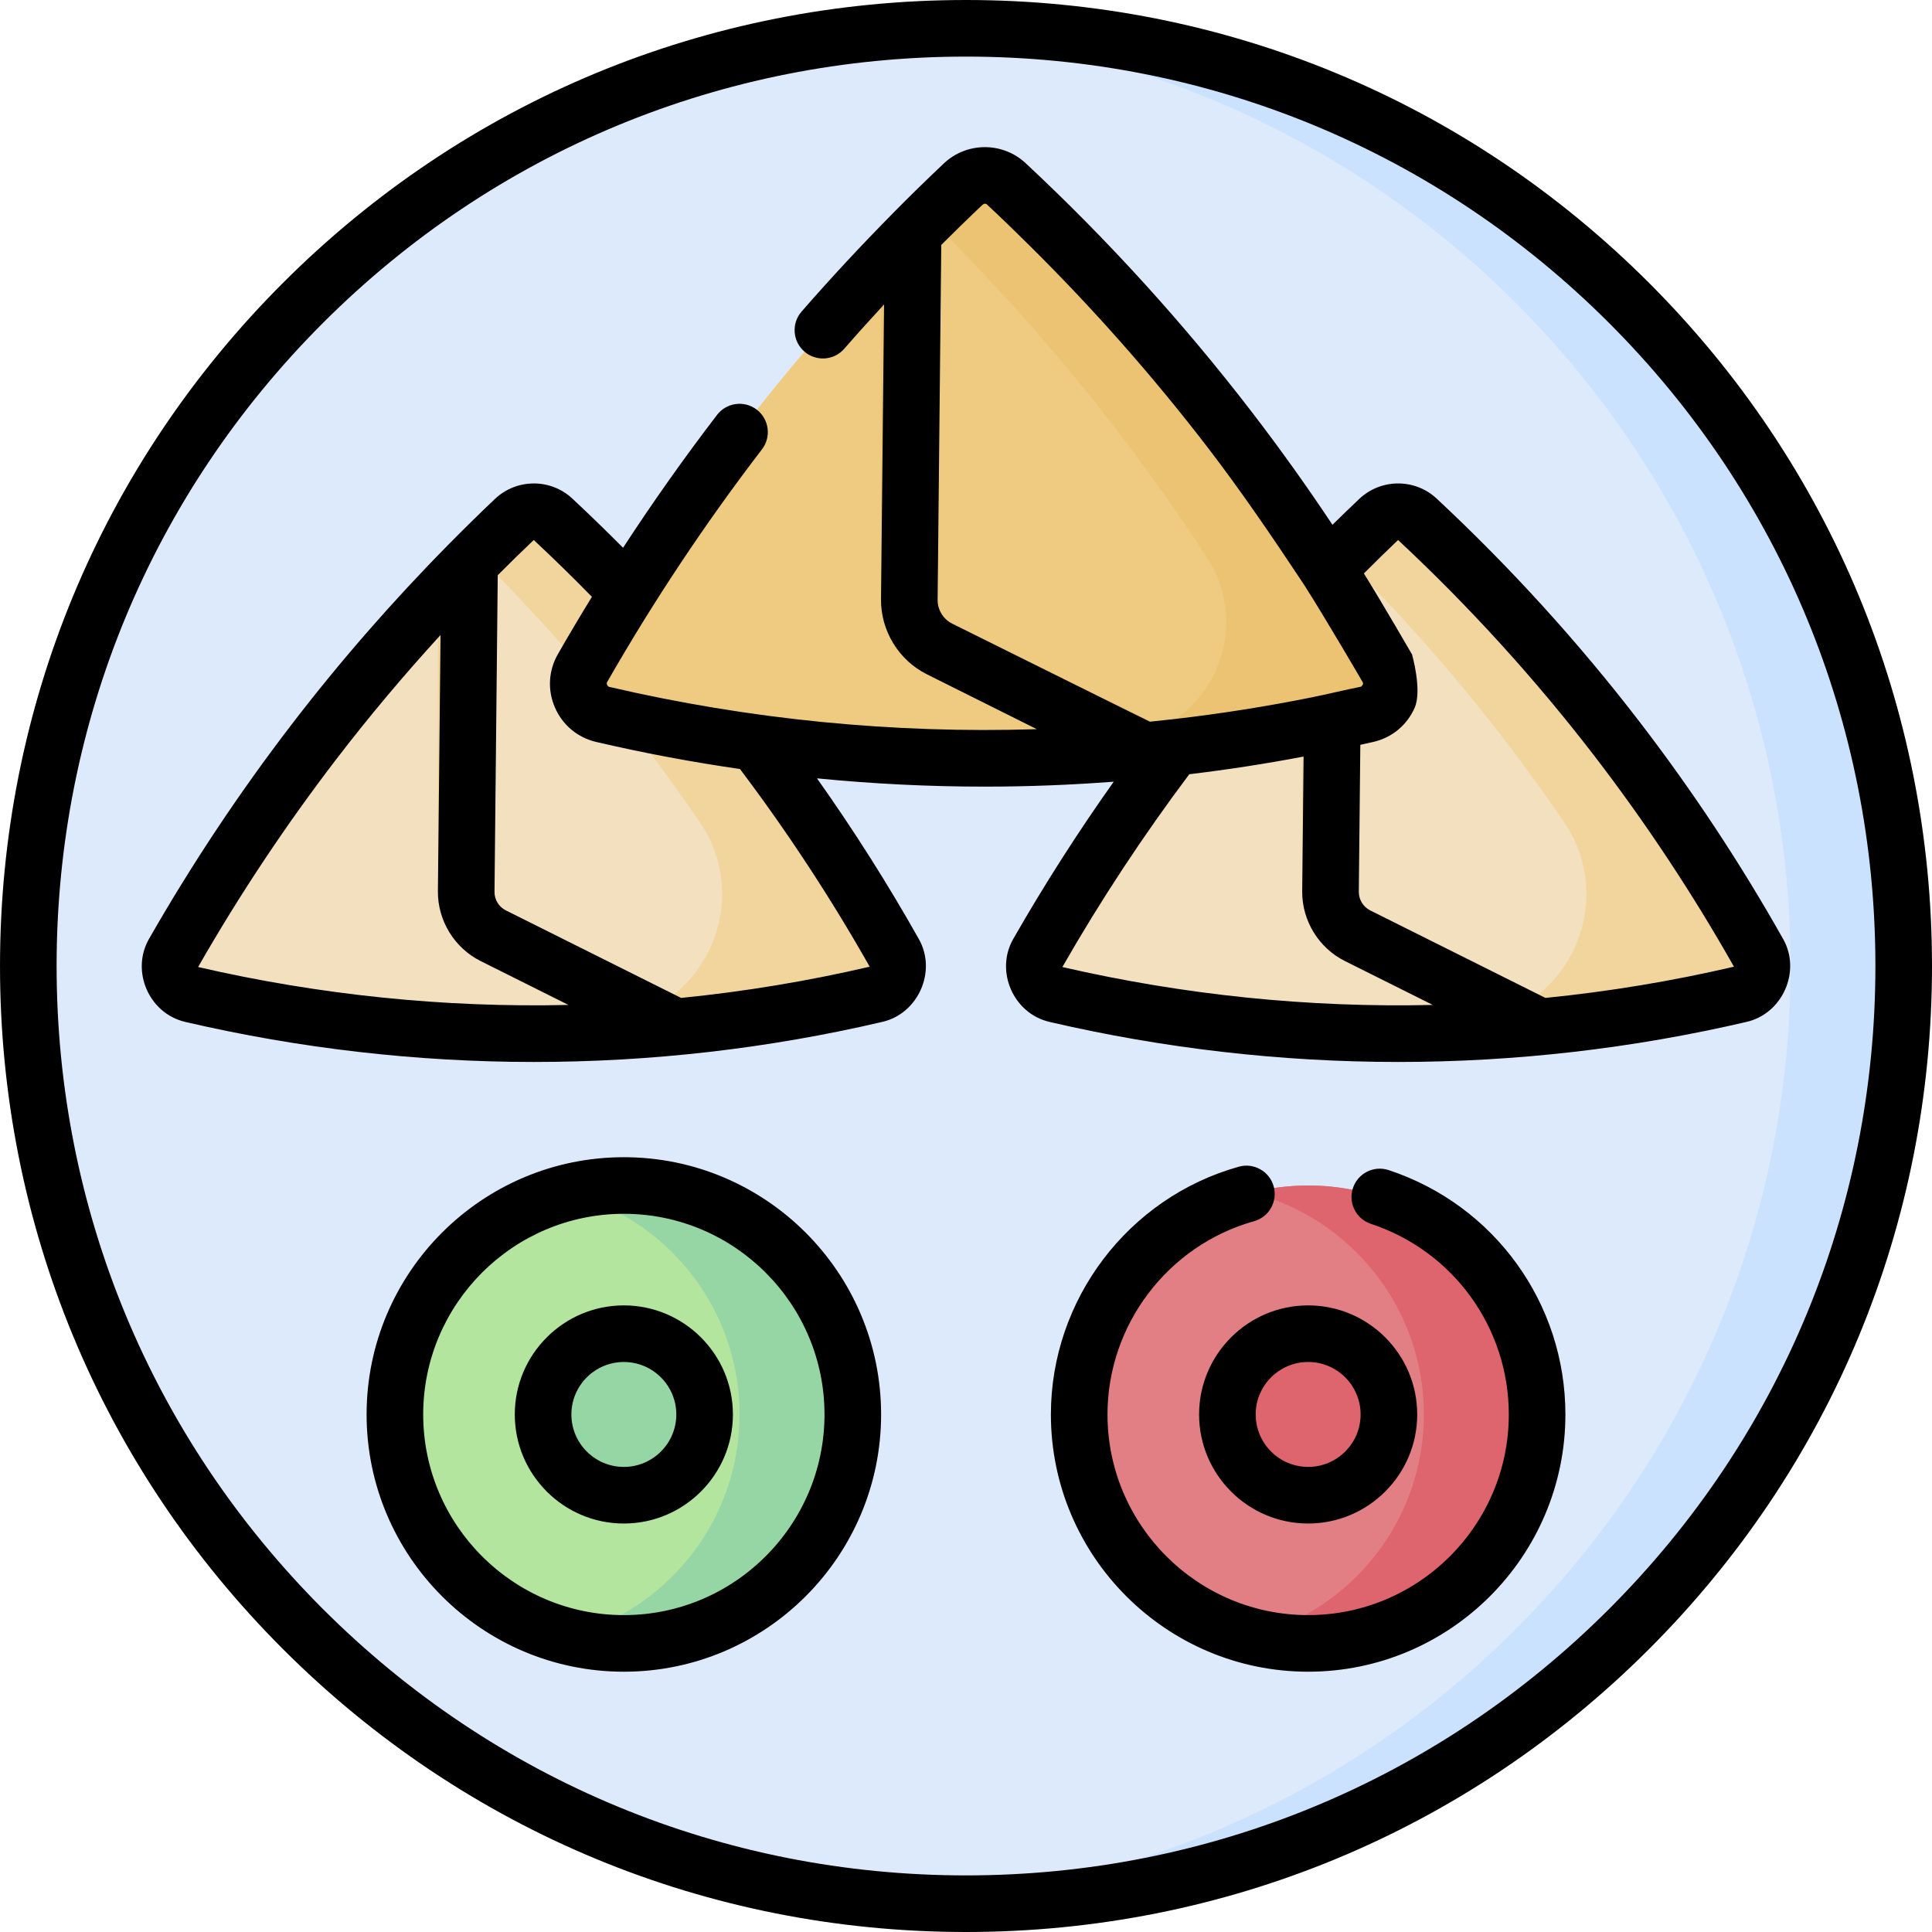 <svg id="Capa_1" enable-background="new 0 0 512 512" height="512" viewBox="0 0 512 512" width="512" xmlns="http://www.w3.org/2000/svg"><g><g><circle cx="256" cy="256" fill="#ddeafb" r="248.5"/><g><g><g><path d="m279.833 263.506c-4.863-1.132-7.281-6.624-4.801-10.958 9.924-17.349 22.176-36.355 37.271-56.031 18.101-23.595 36.397-43.077 53.085-58.862 2.869-2.714 7.344-2.731 10.232-.037 16.561 15.448 34.835 34.694 52.894 58.186 15.369 19.994 27.682 39.291 37.524 56.772 2.437 4.329.022 9.783-4.816 10.911-23.402 5.455-52.883 10.105-87.006 10.423-37.394.349-69.478-4.605-94.383-10.404z" fill="#f2e0bf"/><g fill="#f2d59c"><path d="m466.04 252.579c-9.842-17.482-22.156-36.78-37.526-56.776-18.071-23.509-36.358-42.765-52.928-58.218-2.876-2.682-7.339-2.635-10.196.067-3.213 3.039-6.487 6.219-9.807 9.535 13.784 13.623 28.426 29.747 42.93 48.616 5.741 7.468 11.055 14.839 15.974 22.055 14.336 21.032 1.305 49.728-23.948 52.915-10.947 1.381-22.641 2.397-35.005 2.863 6.07.228 12.292.333 18.681.274 34.124-.318 63.607-4.968 87.009-10.424 4.838-1.127 7.252-6.579 4.816-10.907z"/><path d="m421.585 270.644c-.156-.093-.311-.187-.476-.27l-57.993-29.106c-1.856-.927-3.042-2.867-3.021-5.019v-93.508c-4.897 4.77-9.91 9.85-15 15.25l.001 78.182c-.08 7.776 4.364 15.044 11.306 18.509l37.025 18.583c9.858-.568 19.259-1.473 28.158-2.621z"/></g></g><g><path d="m50.787 263.506c-4.863-1.132-7.281-6.624-4.801-10.958 9.924-17.349 22.177-36.355 37.271-56.031 18.101-23.595 36.397-43.077 53.085-58.862 2.869-2.714 7.344-2.731 10.232-.037 16.561 15.448 34.835 34.694 52.894 58.186 15.369 19.994 27.682 39.291 37.524 56.772 2.437 4.329.022 9.783-4.816 10.911-23.402 5.455-52.883 10.105-87.006 10.423-37.394.349-69.479-4.605-94.383-10.404z" fill="#f2e0bf"/><g fill="#f2d59c"><path d="m236.995 252.582c-9.842-17.483-22.157-36.782-37.528-56.779-18.072-23.51-36.359-42.766-52.93-58.219-2.875-2.681-7.336-2.634-10.192.067-3.214 3.04-6.488 6.22-9.808 9.537 13.784 13.623 28.426 29.747 42.93 48.616 5.74 7.468 11.054 14.838 15.973 22.053 14.337 21.032 1.305 49.73-23.948 52.917-10.947 1.381-22.64 2.397-35.003 2.863 6.07.228 12.292.333 18.681.274 34.126-.318 63.61-4.969 87.013-10.425 4.834-1.127 7.247-6.578 4.812-10.904z"/><path d="m192.329 270.669-58.259-29.401c-1.856-.927-3.042-2.866-3.021-5.019l-.001-93.508c-4.897 4.77-9.91 9.85-15 15.25l.001 78.181c-.081 7.776 4.363 15.044 11.291 18.503l36.859 18.602c9.849-.563 19.238-1.465 28.13-2.608z"/></g></g></g><g><path d="m159.716 189.323c-5.432-1.265-8.131-7.397-5.362-12.238 11.083-19.375 24.767-40.602 41.625-62.576 20.216-26.351 40.648-48.109 59.286-65.738 3.204-3.031 8.201-3.05 11.427-.041 18.496 17.252 38.905 38.746 59.073 64.983 17.164 22.329 30.916 43.881 41.907 63.404 2.722 4.835.025 10.926-5.379 12.186-26.135 6.092-59.061 11.285-97.169 11.64-41.762.389-77.594-5.144-105.408-11.62z" fill="#eecb81"/><g fill="#ecc372"><path d="m367.674 177.12c-10.992-19.524-24.744-41.077-41.909-63.408-20.169-26.239-40.58-47.733-59.077-64.987-3.222-3.005-8.213-2.991-11.414.037-3.026 2.862-6.104 5.845-9.216 8.926 15.905 15.574 32.887 34.144 49.706 56.024 8.915 11.597 16.909 22.984 24.074 33.987 12.456 19.128 1.069 44.696-21.496 48.138-15.921 2.428-33.441 4.22-52.342 4.858 6.231.21 12.596.309 19.125.248 38.111-.355 71.038-5.549 97.173-11.642 5.401-1.259 8.097-7.348 5.376-12.181z"/><path d="m317.558 197.352-65.221-32.08c-2.372-1.184-3.887-3.662-3.859-6.39v-103.581c-4.908 4.802-9.919 9.881-15 15.247l.001 88.256c-.086 8.35 4.686 16.156 12.198 19.907l43.406 21.35c9.925-.627 19.435-1.553 28.475-2.709z"/></g></g></g><path d="m256 7.5c-5.038 0-10.036.168-15 .463 130.256 7.758 233.5 115.832 233.5 248.037s-103.244 240.279-233.5 248.037c4.964.295 9.962.463 15 .463 137.243 0 248.5-111.257 248.5-248.5s-111.257-248.5-248.5-248.5z" fill="#cbe2ff"/><g><g><g><g><circle cx="165.326" cy="374.845" fill="#b3e59f" r="60.674"/></g></g><path d="m165.326 314.171c-5.176 0-10.201.655-15 1.88 26.224 6.694 45.674 30.513 45.674 58.794s-19.45 52.1-45.674 58.794c4.799 1.225 9.824 1.879 15 1.879 33.456 0 60.674-27.218 60.674-60.674 0-33.455-27.218-60.673-60.674-60.673z" fill="#95d6a4"/><g><g><circle cx="165.326" cy="374.845" fill="#95d6a4" r="21.403"/></g></g></g><g><g><g><circle cx="346.674" cy="374.845" fill="#e17f85" r="60.674"/></g></g><path d="m346.674 314.171c-5.176 0-10.201.655-15 1.88 26.224 6.694 45.674 30.514 45.674 58.794s-19.45 52.1-45.674 58.794c4.799 1.225 9.824 1.879 15 1.879 33.456 0 60.674-27.218 60.674-60.674 0-33.455-27.218-60.673-60.674-60.673z" fill="#de646e"/><g><g><circle cx="346.674" cy="374.845" fill="#de646e" r="21.403"/></g></g></g></g></g><path d="m165.326 345.942c-15.938 0-28.903 12.966-28.903 28.903s12.966 28.903 28.903 28.903 28.903-12.966 28.903-28.903-12.966-28.903-28.903-28.903zm0 42.807c-7.667 0-13.903-6.237-13.903-13.903s6.237-13.903 13.903-13.903 13.903 6.237 13.903 13.903-6.237 13.903-13.903 13.903zm0-82.078c-37.591 0-68.174 30.583-68.174 68.174s30.583 68.174 68.174 68.174 68.174-30.583 68.174-68.174-30.583-68.174-68.174-68.174zm0 121.348c-29.32 0-53.174-23.854-53.174-53.174s23.854-53.174 53.174-53.174 53.174 23.854 53.174 53.174-23.854 53.174-53.174 53.174zm271.694-353.039c-48.353-48.351-112.64-74.98-181.02-74.98s-132.667 26.629-181.02 74.98c-48.351 48.353-74.98 112.64-74.98 181.02s26.629 132.667 74.98 181.02c48.353 48.351 112.64 74.98 181.02 74.98s132.667-26.629 181.02-74.98c48.351-48.353 74.98-112.64 74.98-181.02s-26.629-132.667-74.98-181.02zm-10.607 351.433c-45.519 45.519-106.039 70.587-170.413 70.587s-124.894-25.068-170.413-70.587-70.587-106.039-70.587-170.413 25.068-124.894 70.587-170.413 106.039-70.587 170.413-70.587 124.894 25.068 170.413 70.587 70.587 106.039 70.587 170.413-25.068 124.894-70.587 170.413zm46.164-177.51c-11.244-19.986-24.069-39.39-38.12-57.673-16.165-21.037-34.239-40.918-53.717-59.09-5.76-5.382-14.765-5.358-20.503.061-2.386 2.256-4.764 4.554-7.121 6.874-6.805-10.228-13.93-20.207-21.406-29.933-18.068-23.505-38.208-45.666-59.904-65.897-.002-.001-.004-.003-.005-.004s-.002-.002-.004-.003c-6.098-5.688-15.623-5.652-21.685.083-4.547 4.301-9.067 8.707-13.467 13.176-.023.023-.043.049-.065.073-8.328 8.424-16.415 17.121-24.154 25.999-2.722 3.122-2.397 7.86.725 10.582 3.121 2.723 7.859 2.397 10.582-.725 3.447-3.954 6.972-7.867 10.55-11.74l-.804 78.122c-.086 8.35 4.686 16.156 12.157 19.887l29.126 14.543c-38.052 1.208-76.225-2.573-113.345-11.216-.398-.093-.772-.827-.553-1.209 12.244-21.406 26.061-42.177 41.065-61.736 2.521-3.286 1.901-7.994-1.386-10.516-3.286-2.521-7.994-1.9-10.516 1.386-8.725 11.374-17.042 23.157-24.914 35.22-4.397-4.428-8.894-8.794-13.415-13.014-5.757-5.397-14.765-5.376-20.514.053-4.008 3.785-8.586 8.305-12.414 12.185-14.785 14.986-28.695 30.922-41.461 47.566-13.815 17.996-26.543 37.131-37.828 56.869-4.866 8.511-.019 19.754 9.609 21.993 30.301 7.046 61.354 10.613 92.37 10.613 31.039 0 62.133-3.543 92.428-10.635 9.479-2.219 14.406-13.413 9.638-21.89-8.21-14.596-17.266-28.882-27.019-42.636 14.782 1.457 29.631 2.194 44.479 2.194 11.398 0 22.787-.442 34.161-1.307-9.544 13.451-18.468 27.411-26.627 41.668-4.869 8.507-.014 19.755 9.611 21.993 30.312 7.046 61.371 10.613 92.381 10.613 31.054 0 62.119-3.563 92.413-10.634 9.487-2.219 14.424-13.412 9.652-21.895zm-420.076 7.369c10.954-19.157 23.304-37.724 36.71-55.188 8.665-11.298 17.883-22.25 27.534-32.798l-.695 67.888c-.078 7.771 4.364 15.037 11.319 18.515l23.284 11.628c-32.933.775-65.978-2.634-98.152-10.045zm177.978-.086c-16.456 3.831-33.167 6.59-49.971 8.275l-46.435-23.188c-1.887-.944-3.046-2.839-3.025-4.945l.859-83.897c3.148-3.149 6.32-6.271 9.544-9.327 5.22 4.873 10.396 9.936 15.415 15.063-3.089 5.026-6.104 10.09-9.023 15.194-2.504 4.377-2.783 9.54-.767 14.165 2.022 4.637 6.009 7.955 10.938 9.103 12.589 2.931 25.3 5.321 38.087 7.167 12.595 16.692 24.154 34.324 34.378 52.39zm21.858-90.915c-2.372-1.184-3.887-3.662-3.859-6.312l.968-94.055c3.509-3.513 7.115-7.028 10.704-10.429.408-.386.921-.733 1.424-.264 3.826 3.569 7.585 7.22 11.304 10.904 16.805 16.647 32.564 34.465 46.94 53.167 9.116 11.859 17.551 24.27 25.817 36.748.023.034.044.069.067.104 5.306 8.285 15.395 25.567 15.477 25.747.184.406-.261 1.052-.589 1.117-4.391.878-8.76 1.964-13.157 2.847-11.908 2.39-23.933 4.292-35.997 5.689-2.229.258-4.459.498-6.69.722-.101.01-52.409-25.985-52.409-25.985zm29.202 91.004c10.099-17.646 21.414-34.814 33.635-51.094 10.149-1.214 20.25-2.774 30.292-4.683l-.365 35.661c-.094 7.771 4.347 15.044 11.319 18.531l23.284 11.627c-32.918.785-65.971-2.634-98.165-10.042zm128.02 8.185-46.434-23.188c-1.863-.932-3.05-2.867-3.025-4.945l.399-38.937c1.166-.261 2.334-.513 3.498-.784h.001l.007-.001c4.899-1.142 8.871-4.438 10.896-9.043 2.023-4.599-.693-14.122-.694-14.124 0 0-8.342-14.403-12.766-21.474 3-2.993 6.026-5.966 9.062-8.859 18.88 17.614 36.395 36.881 52.059 57.266 13.617 17.719 26.046 36.522 36.956 55.815-16.449 3.831-33.157 6.589-49.959 8.274zm-91.788 110.385c0 15.938 12.966 28.903 28.903 28.903s28.903-12.966 28.903-28.903-12.966-28.903-28.903-28.903-28.903 12.966-28.903 28.903zm28.903-13.903c7.667 0 13.903 6.237 13.903 13.903s-6.237 13.903-13.903 13.903-13.903-6.237-13.903-13.903 6.237-13.903 13.903-13.903zm21.338-50.851c-3.936-1.3-8.175.836-9.474 4.77-1.299 3.933.836 8.175 4.77 9.474 21.856 7.218 36.54 27.517 36.54 50.511 0 29.32-23.854 53.174-53.174 53.174s-53.174-23.854-53.174-53.175c0-23.743 15.971-44.802 38.839-51.212 3.988-1.118 6.315-5.258 5.197-9.246s-5.255-6.312-9.246-5.197c-29.315 8.218-49.79 35.216-49.79 65.656 0 37.591 30.583 68.174 68.174 68.174s68.174-30.583 68.174-68.174c0-29.481-18.822-55.504-46.836-64.755z"/></g></svg>